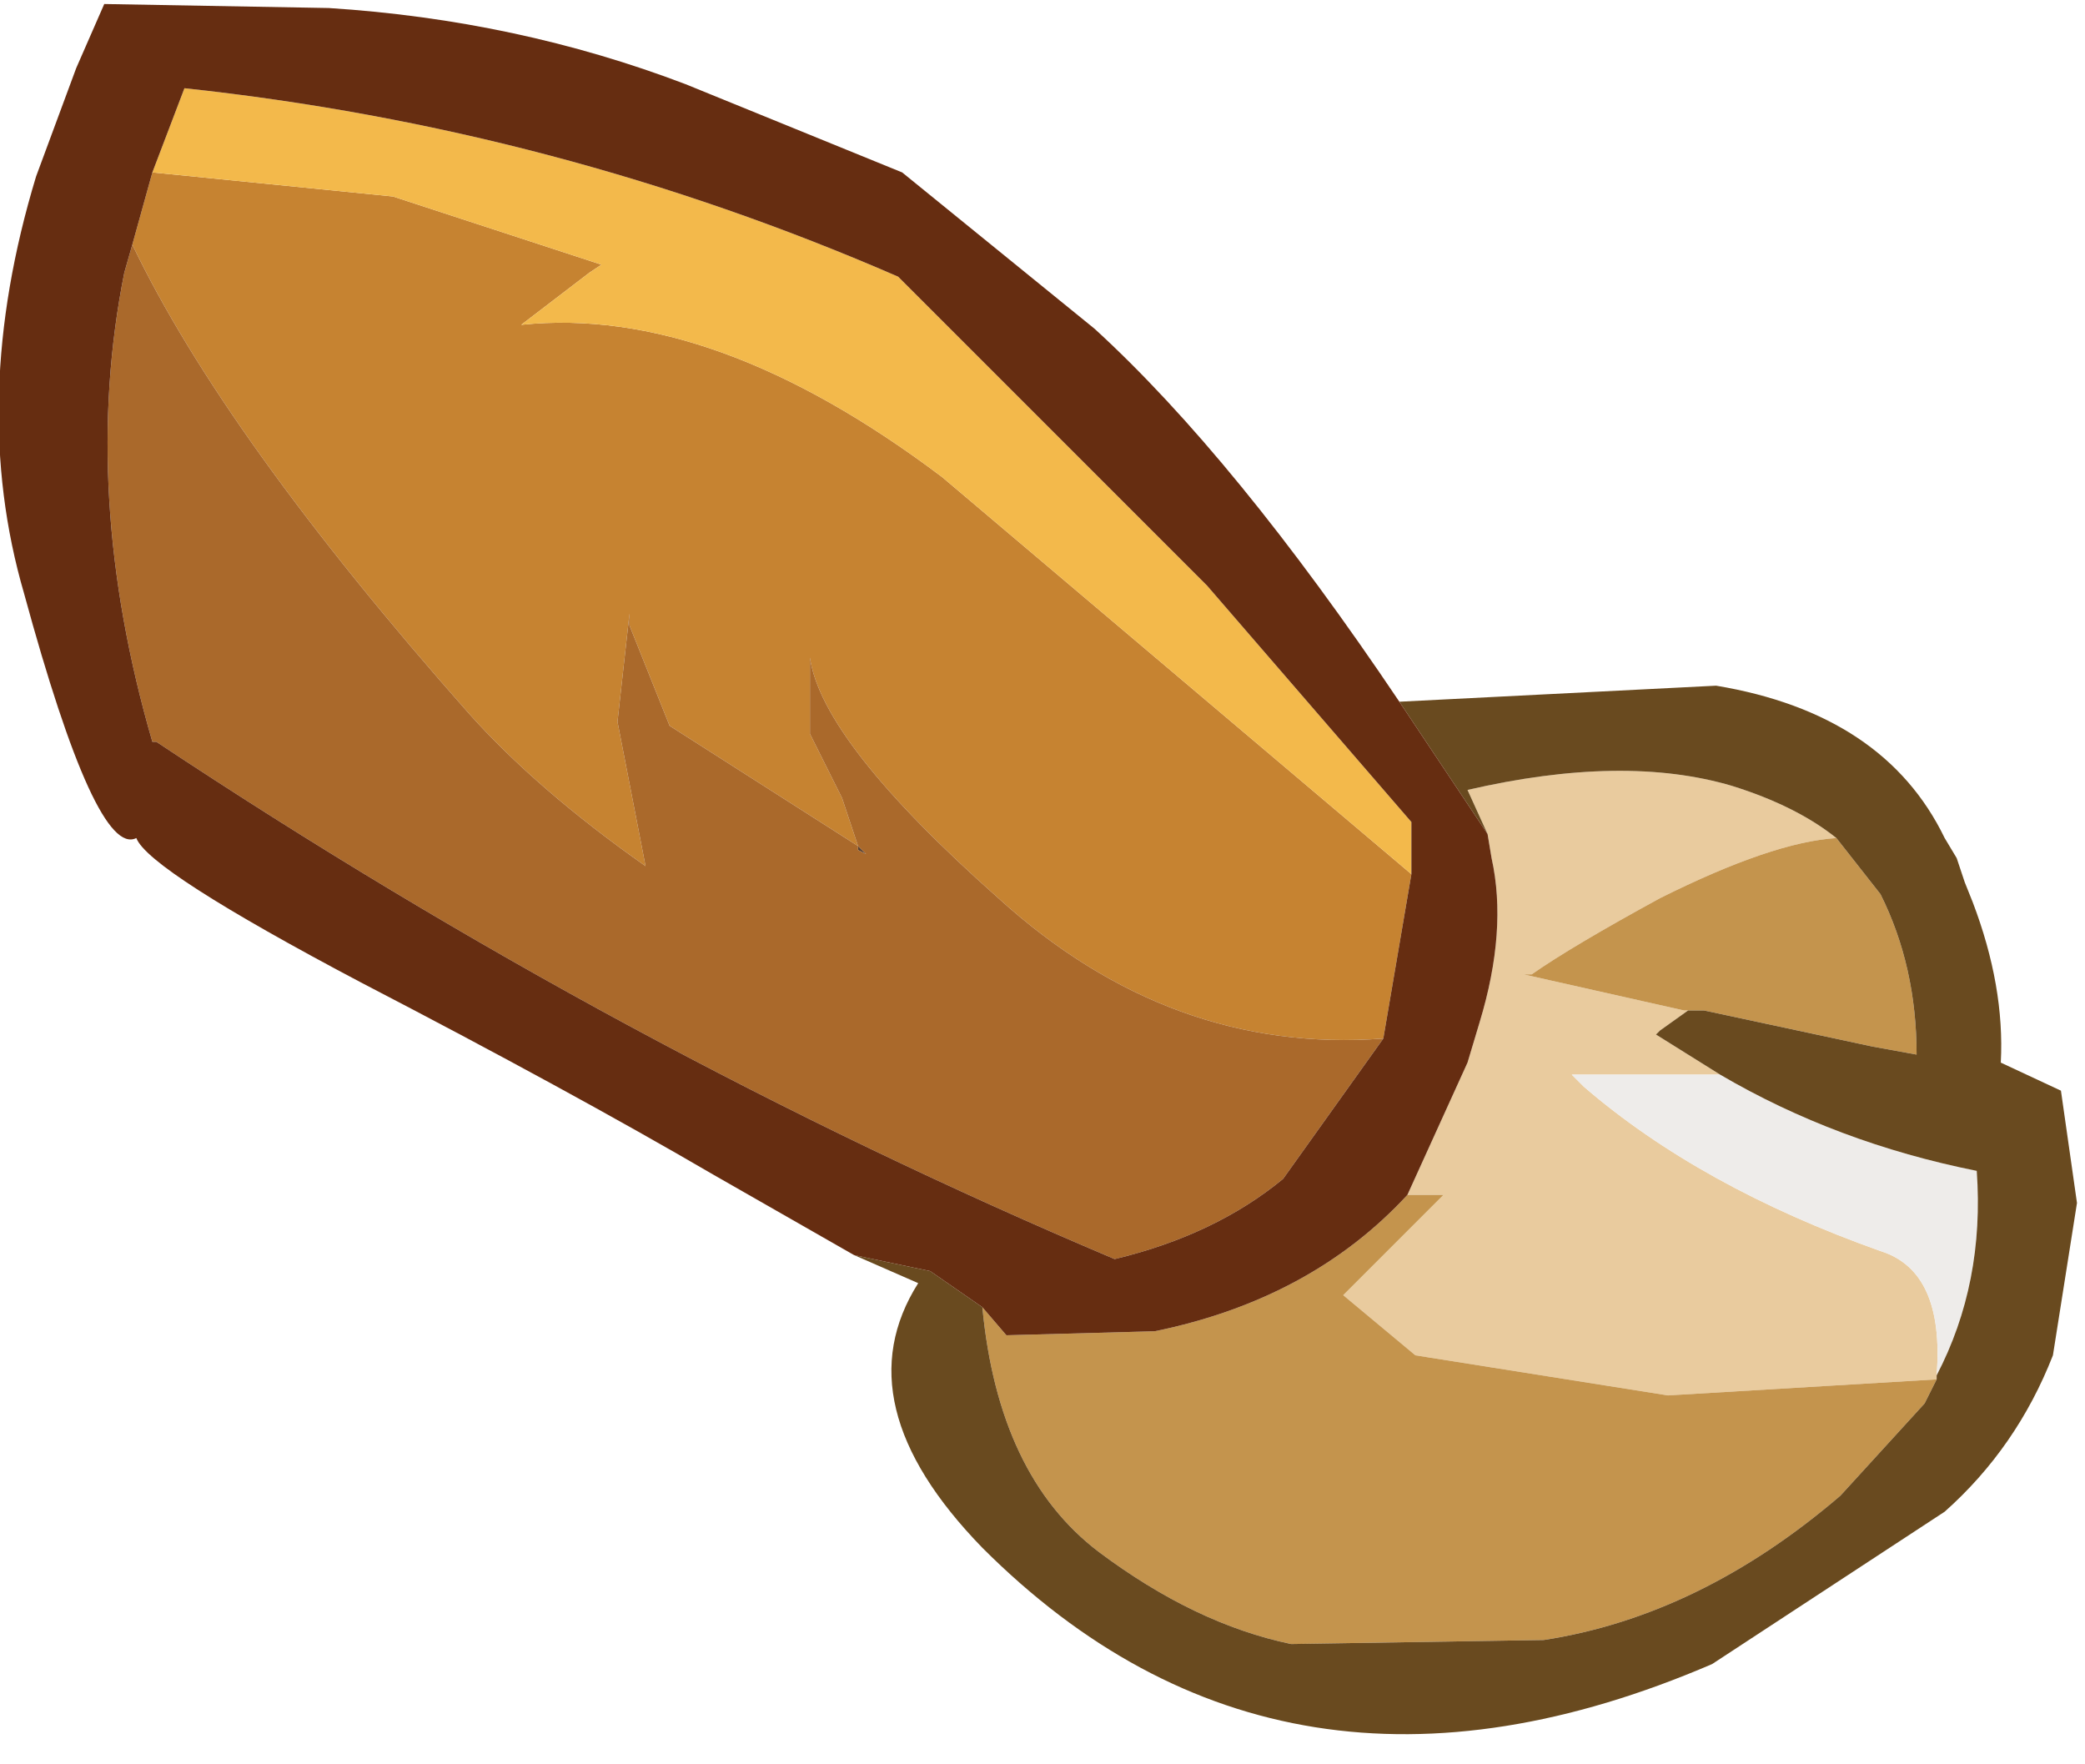 <?xml version="1.0" encoding="utf-8"?>
<svg version="1.1" id="Layer_1"
xmlns="http://www.w3.org/2000/svg"
xmlns:xlink="http://www.w3.org/1999/xlink"
xmlns:author="http://www.sothink.com"
width="26px" height="22px"
xml:space="preserve">
<g id="1353" transform="matrix(1, 0, 0, 1, 0, 0)">
<path style="fill:#574031;fill-opacity:1" d="M10.7,10.55L10.8 10.65L10.7 10.6L10.7 10.55" />
<path style="fill:#E9CB9E;fill-opacity:1" d="M20.7,12.85L20.65 12.9L21.45 13.4L19.6 13.4L19.75 13.55Q21.2 14.8 23.45 15.6Q24.25 15.85 24.15 17.15L24.15 17.2L20.8 17.4L17.65 16.9L16.75 16.15L18 14.9L17.55 14.9L18.3 13.25L18.45 12.75Q18.8 11.6 18.6 10.7L18.55 10.4L18.3 9.85Q20.25 9.4 21.6 9.8Q22.4 10.05 22.9 10.45Q22.1 10.5 20.7 11.2Q19.6 11.8 19.1 12.15L19 12.15L21 12.6L21.05 12.6L20.7 12.85" />
<path style="fill:#C4944D;fill-opacity:1" d="M23.45,11.15Q23.9 12.05 23.9 13.15L23.35 13.05L21.25 12.6L21.05 12.6L21 12.6L19 12.15L19.1 12.15Q19.6 11.8 20.7 11.2Q22.1 10.5 22.9 10.45L23.45 11.15M17.55,14.9L18 14.9L16.75 16.15L17.65 16.9L20.8 17.4L24.15 17.2L24 17.5L22.95 18.65Q21.2 20.15 19.25 20.45L16.1 20.5Q14.9 20.25 13.7 19.35Q12.45 18.4 12.25 16.3L12.55 16.65L14.4 16.6Q16.35 16.2 17.55 14.9" />
<path style="fill:#EEECEA;fill-opacity:1" d="M24.15,17.15Q24.25 15.85 23.45 15.6Q21.2 14.8 19.75 13.55L19.6 13.4L21.45 13.4Q22.9 14.25 24.65 14.6Q24.75 16 24.15 17.15" />
<path style="fill:#694A1F;fill-opacity:1" d="M24.65,14.6Q22.9 14.25 21.45 13.4L20.65 12.9L20.7 12.85L21.05 12.6L21.25 12.6L23.35 13.05L23.9 13.15Q23.9 12.05 23.45 11.15L22.9 10.45Q22.4 10.05 21.6 9.8Q20.25 9.4 18.3 9.85L18.55 10.4L17.45 8.75L21.4 8.55Q23.5 8.9 24.25 10.45L24.4 10.7L24.5 11L24.6 11.25Q25 12.3 24.95 13.25L25.7 13.6L25.9 15L25.6 16.9Q25.15 18.05 24.25 18.85L21.35 20.75Q16 23.05 12.25 19.3Q10.5 17.5 11.45 16L10.65 15.65L11.6 15.85L12.25 16.3Q12.45 18.4 13.7 19.35Q14.9 20.25 16.1 20.5L19.25 20.45Q21.2 20.15 22.95 18.65L24 17.5L24.15 17.2L24.15 17.15Q24.75 16 24.65 14.6" />
<path style="fill:#C68331;fill-opacity:1" d="M1.9,2.15L4.9 2.45L7.5 3.3L7.35 3.4L6.5 4.05Q8.9 3.8 11.75 5.95L17.6 10.9L17.25 12.95Q14.6 13.15 12.45 11.2Q10.25 9.25 10.1 8.2L10.1 9.15L10.5 9.95L10.7 10.55L8.35 9.05L7.85 7.8L7.85 7.65L7.7 9L8.05 10.8Q6.7 9.85 5.85 8.9Q2.8 5.45 1.65 3.05L1.9 2.15" />
<path style="fill:#AA692B;fill-opacity:1" d="M16,14.7Q15.15 15.4 13.9 15.7Q7.75 13.1 1.95 9.25L1.9 9.25Q1 6.15 1.55 3.4L1.65 3.05Q2.8 5.45 5.85 8.9Q6.7 9.85 8.05 10.8L7.7 9L7.85 7.65L7.85 7.8L8.35 9.05L10.7 10.55L10.7 10.6L10.8 10.65L10.7 10.55L10.5 9.95L10.1 9.15L10.1 8.2Q10.25 9.25 12.45 11.2Q14.6 13.15 17.25 12.95L16 14.7" />
<path style="fill:#F3B94B;fill-opacity:1" d="M17.6,10.9L11.75 5.95Q8.9 3.8 6.5 4.05L7.35 3.4L7.5 3.3L4.9 2.45L1.9 2.15L2.3 1.1Q6.95 1.6 11.2 3.45L15.05 7.3L17.6 10.25L17.6 10.9" />
<path style="fill:#662D11;fill-opacity:1" d="M13.65,4.1Q15.4 5.7 17.45 8.75L18.55 10.4L18.6 10.7Q18.8 11.6 18.45 12.75L18.3 13.25L17.55 14.9Q16.35 16.2 14.4 16.6L12.55 16.65L12.25 16.3L11.6 15.85L10.65 15.65L8.9 14.65Q7.1 13.6 4.5 12.25Q1.85 10.85 1.7 10.45Q1.2 10.7 0.3 7.4Q-0.4 5 0.45 2.2L0.95 0.85L1.3 0.05L4.1 0.1Q6.45 0.25 8.55 1.05L11.25 2.15L13.65 4.1M17.6,10.25L15.05 7.3L11.2 3.45Q6.95 1.6 2.3 1.1L1.9 2.15L1.65 3.05L1.55 3.4Q1 6.15 1.9 9.25L1.95 9.25Q7.75 13.1 13.9 15.7Q15.15 15.4 16 14.7L17.25 12.95L17.6 10.9L17.6 10.25" />
</g>
</svg>
